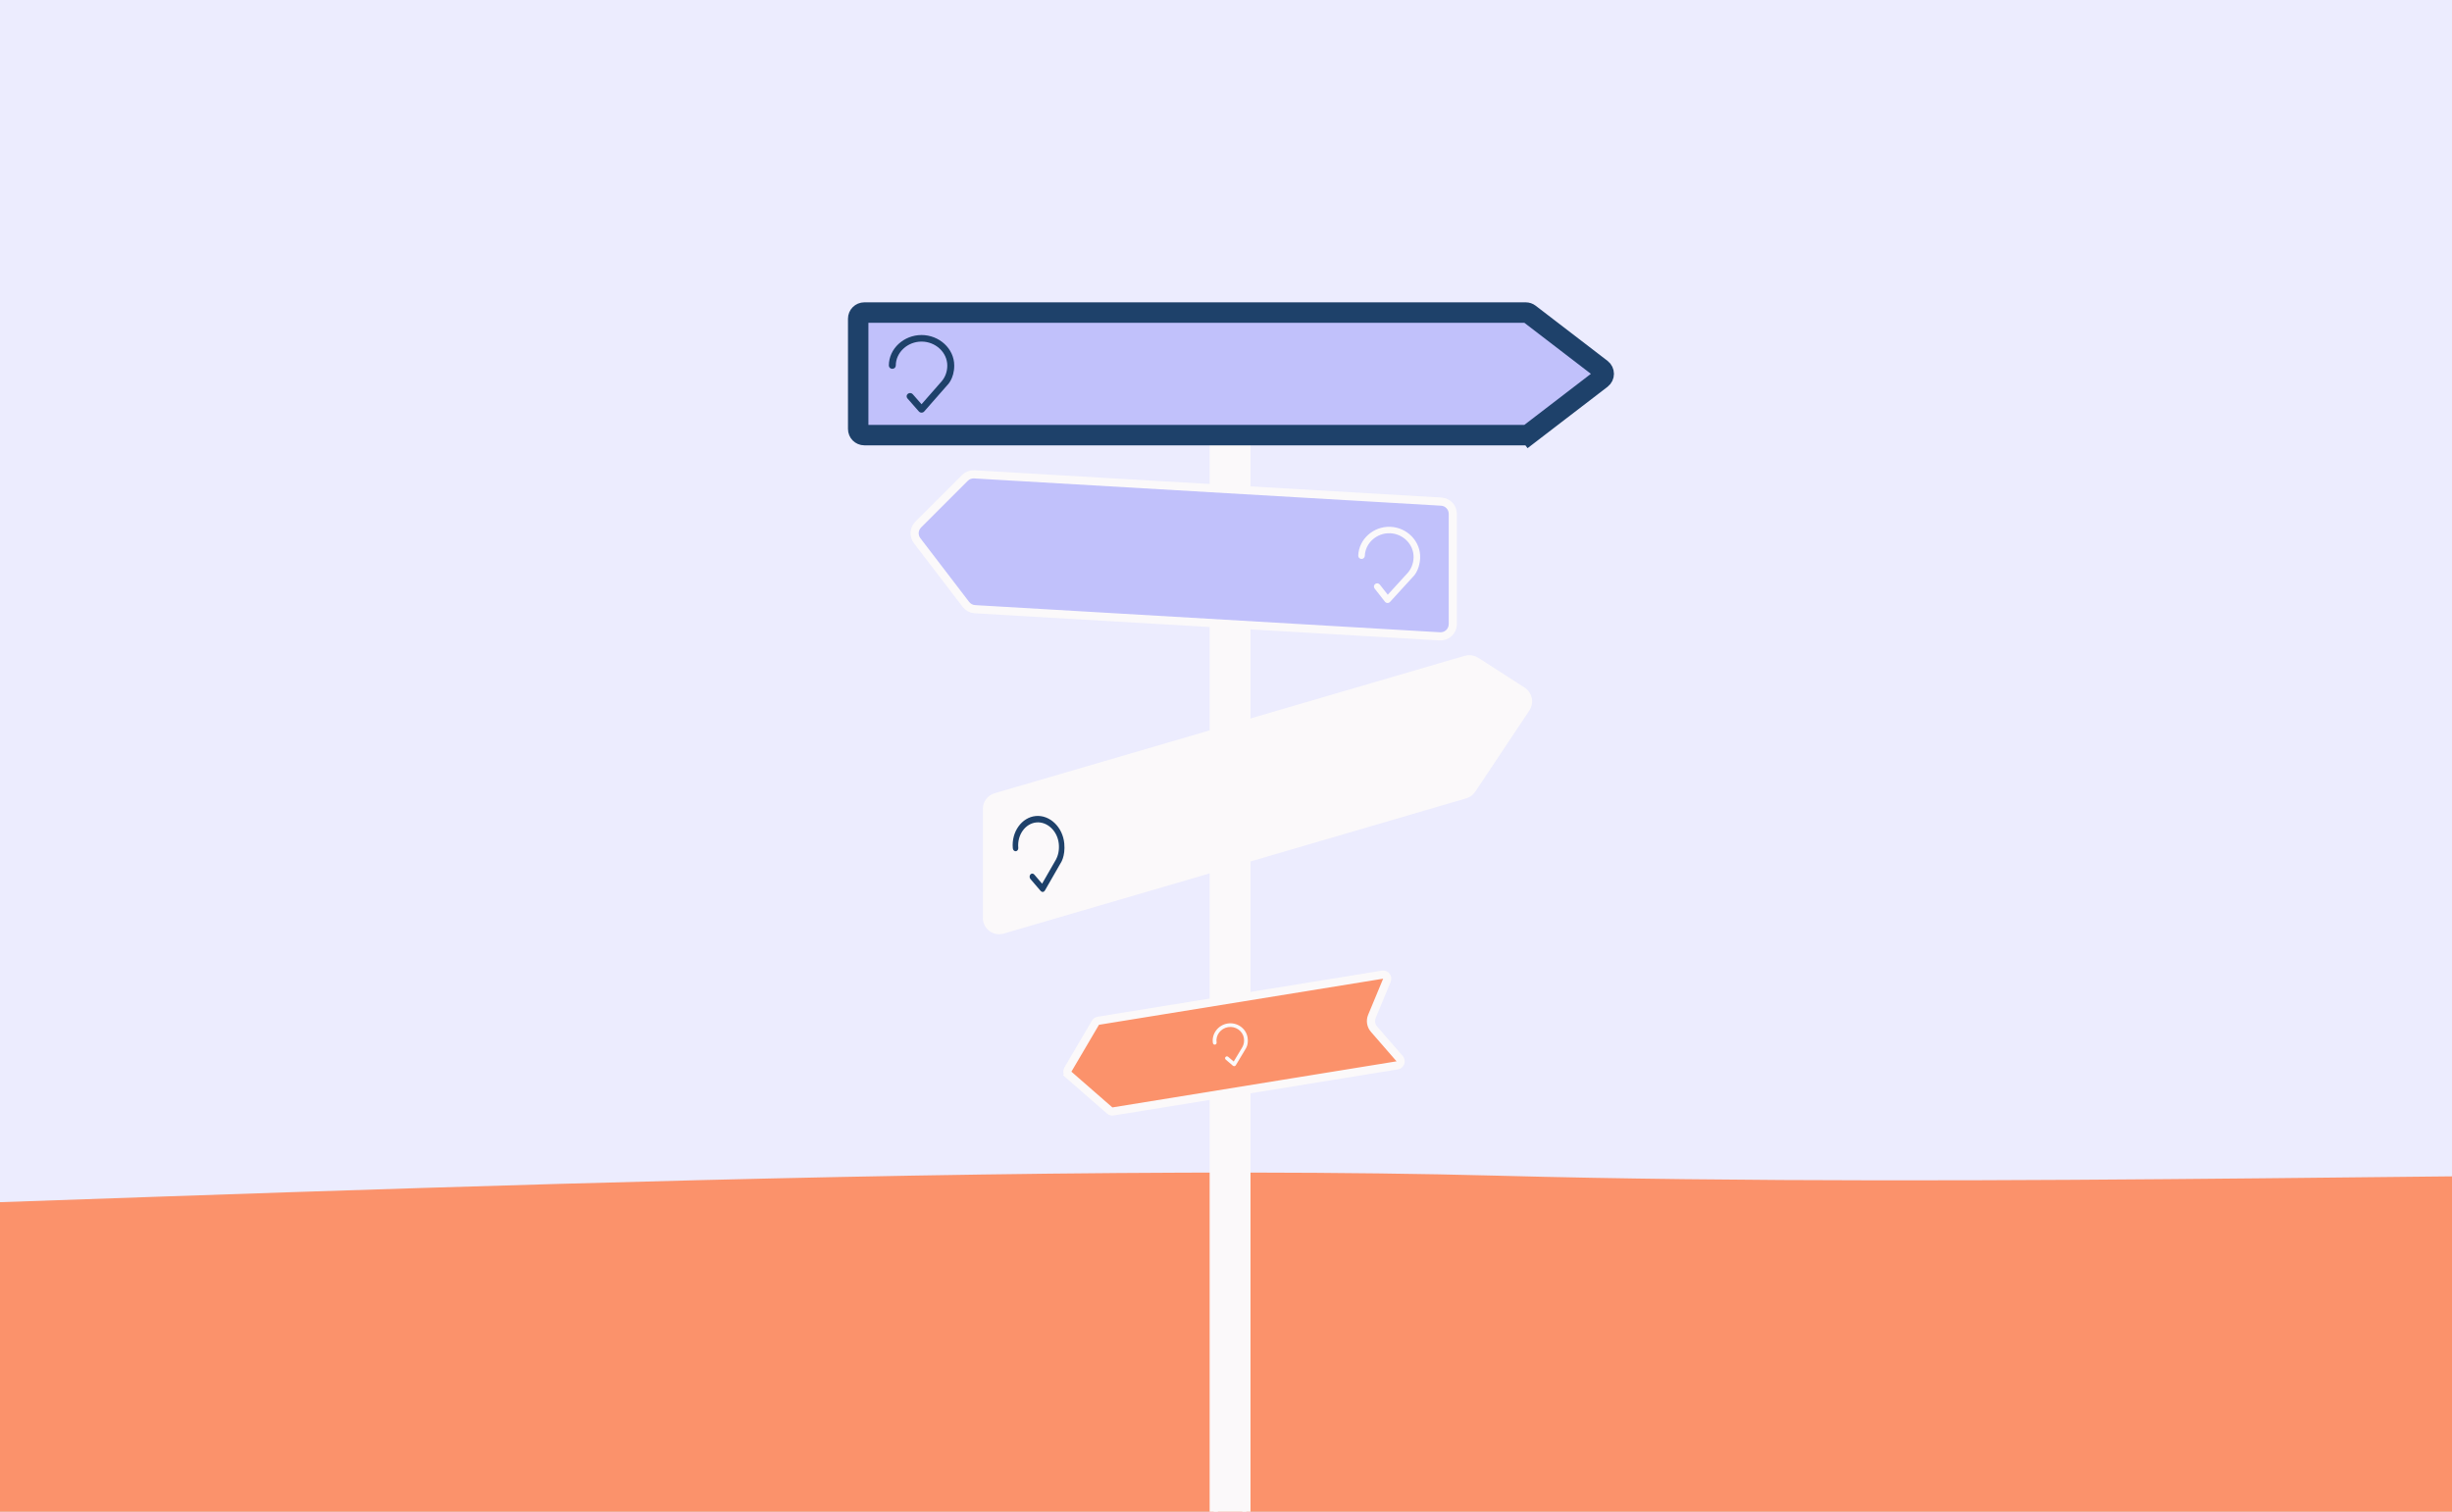 <svg width="600" height="370" viewBox="0 0 600 370" fill="none" xmlns="http://www.w3.org/2000/svg">
<rect x="0" y="0" width="600" height="370" fill="#808080" stroke="none"/>
<g clip-path="url(#clip0_9073_28313)">
<rect width="600" height="370" fill="white"/>
<rect width="755" height="310" fill="#ECECFE"/>
<path d="M366.5 287.764C486.5 290.964 632 286.264 706.5 287.764C781 289.264 765.5 311.515 765.5 314.315C765.5 317.115 732.167 373.815 715.5 401.815L-65.5 406.815L-149 401.815C-139 309.815 -147 296.764 -90 296.764C-33 296.765 216.5 283.764 366.5 287.764Z" fill="#FB926B"/>
<rect x="297" y="81" width="8" height="319" fill="#FBF9FA" stroke="#FBF9FA" stroke-width="2"/>
<path d="M210 78C210 77.172 210.672 76.5 211.5 76.5H373.342C373.672 76.5 373.993 76.609 374.255 76.81L391.844 90.31C392.626 90.91 392.626 92.09 391.844 92.69L374.255 106.19L375.777 108.173L374.255 106.19C373.993 106.391 373.672 106.5 373.342 106.5H211.5C210.672 106.5 210 105.828 210 105V78Z" fill="#C1C1FB" stroke="#1E416A" stroke-width="5"/>
<path d="M342.488 259.118C343.002 259.709 342.666 260.635 341.893 260.761L272.358 272.042C272.064 272.09 271.764 272.004 271.54 271.809L261.513 263.057L260.855 263.81L261.513 263.057C261.151 262.741 261.065 262.211 261.308 261.797L268.054 250.324C268.205 250.067 268.462 249.891 268.756 249.843L338.291 238.562C339.065 238.436 339.676 239.209 339.375 239.932L335.705 248.773C335.269 249.824 335.465 251.032 336.211 251.891L342.488 259.118Z" fill="#FB926B" stroke="#FBF9FA" stroke-width="2"/>
<path d="M355.5 152.76C355.5 154.485 354.048 155.855 352.325 155.754L238.564 149.109C237.693 149.058 236.887 148.63 236.356 147.937L224.424 132.342C223.509 131.147 223.621 129.46 224.685 128.397L236.113 116.976C236.719 116.371 237.554 116.053 238.409 116.103L352.675 122.778C354.261 122.871 355.5 124.184 355.5 125.773L355.5 152.76Z" fill="#C1C1FB" stroke="#FBF9FA" stroke-width="2"/>
<path d="M241.5 197.998C241.5 196.665 242.379 195.492 243.658 195.118L358.709 161.472C359.543 161.228 360.443 161.358 361.174 161.829L372.541 169.142C373.95 170.049 374.344 171.934 373.415 173.328L360.156 193.233C359.764 193.82 359.178 194.251 358.501 194.449L245.342 227.542C243.422 228.104 241.5 226.664 241.5 224.663V197.998Z" fill="#FBF9FA" stroke="#FBF9FA" stroke-width="2"/>
<path d="M219.199 89.473C219.199 86.248 222.08 83.606 225.5 83.606C228.92 83.606 231.801 86.248 231.801 89.473C231.801 90.95 231.313 92.255 230.445 93.302L225.5 98.939L223.351 96.489C223.052 96.148 222.516 96.1 222.155 96.384C221.793 96.667 221.743 97.173 222.043 97.514L224.846 100.709C225.007 100.894 225.247 101 225.5 101C225.753 101 225.993 100.894 226.154 100.709L229.679 96.691L231.76 94.319L231.774 94.303C231.774 94.303 233.5 92.743 233.5 89.473C233.5 85.33 229.826 82 225.5 82C221.174 82 217.5 85.33 217.5 89.473C217.5 89.916 217.88 90.276 218.35 90.276C218.819 90.276 219.199 89.916 219.199 89.473Z" fill="#1E416A"/>
<path d="M297.699 255.17C297.41 253.399 298.699 251.699 300.512 251.403C302.324 251.106 304.088 252.308 304.377 254.079C304.509 254.891 304.368 255.65 304.002 256.3L301.887 259.824L300.529 258.665C300.339 258.503 300.051 258.523 299.885 258.71C299.719 258.897 299.738 259.179 299.927 259.341L301.699 260.853C301.801 260.94 301.938 260.978 302.072 260.956C302.206 260.934 302.324 260.855 302.393 260.74L303.9 258.228L304.79 256.745L304.796 256.735C304.796 256.735 305.571 255.729 305.278 253.932C304.906 251.657 302.66 250.146 300.367 250.52C298.075 250.895 296.427 253.042 296.798 255.317C296.838 255.561 297.072 255.726 297.321 255.685C297.569 255.644 297.739 255.414 297.699 255.17Z" fill="#FBF9FA"/>
<path d="M249.173 207.503C248.877 204.35 250.901 201.554 253.593 201.301C256.284 201.049 258.793 203.419 259.089 206.572C259.225 208.016 258.961 209.328 258.374 210.416L255 216.293L253.084 214.056C252.817 213.745 252.391 213.738 252.133 214.042C251.875 214.345 251.882 214.844 252.149 215.155L254.648 218.072C254.792 218.24 254.99 218.327 255.189 218.308C255.388 218.289 255.567 218.167 255.677 217.976L258.083 213.786L259.502 211.313L259.512 211.297C259.512 211.297 260.727 209.644 260.427 206.446C260.047 202.396 256.85 199.412 253.445 199.731C250.041 200.051 247.455 203.578 247.835 207.629C247.876 208.062 248.209 208.386 248.578 208.351C248.947 208.316 249.214 207.937 249.173 207.503Z" fill="#1E416A"/>
<path d="M333.968 136.052C334.086 132.887 336.911 130.397 340.149 130.519C343.388 130.64 346.018 133.335 345.899 136.5C345.844 137.949 345.335 139.213 344.474 140.21L339.585 145.565L337.64 143.085C337.369 142.739 336.864 142.674 336.511 142.939C336.159 143.204 336.093 143.699 336.364 144.044L338.9 147.279C339.046 147.466 339.269 147.579 339.509 147.588C339.748 147.597 339.979 147.501 340.139 147.326L343.625 143.508L345.682 141.254L345.696 141.239C345.696 141.239 347.387 139.769 347.508 136.56C347.66 132.495 344.304 129.096 340.208 128.942C336.112 128.789 332.511 131.926 332.359 135.992C332.342 136.427 332.689 136.793 333.134 136.81C333.578 136.827 333.951 136.487 333.968 136.052Z" fill="#FBF9FA"/>
</g>
<defs>
<clipPath id="clip0_9073_28313">
<rect width="600" height="370" fill="white"/>
</clipPath>
</defs>
</svg>
